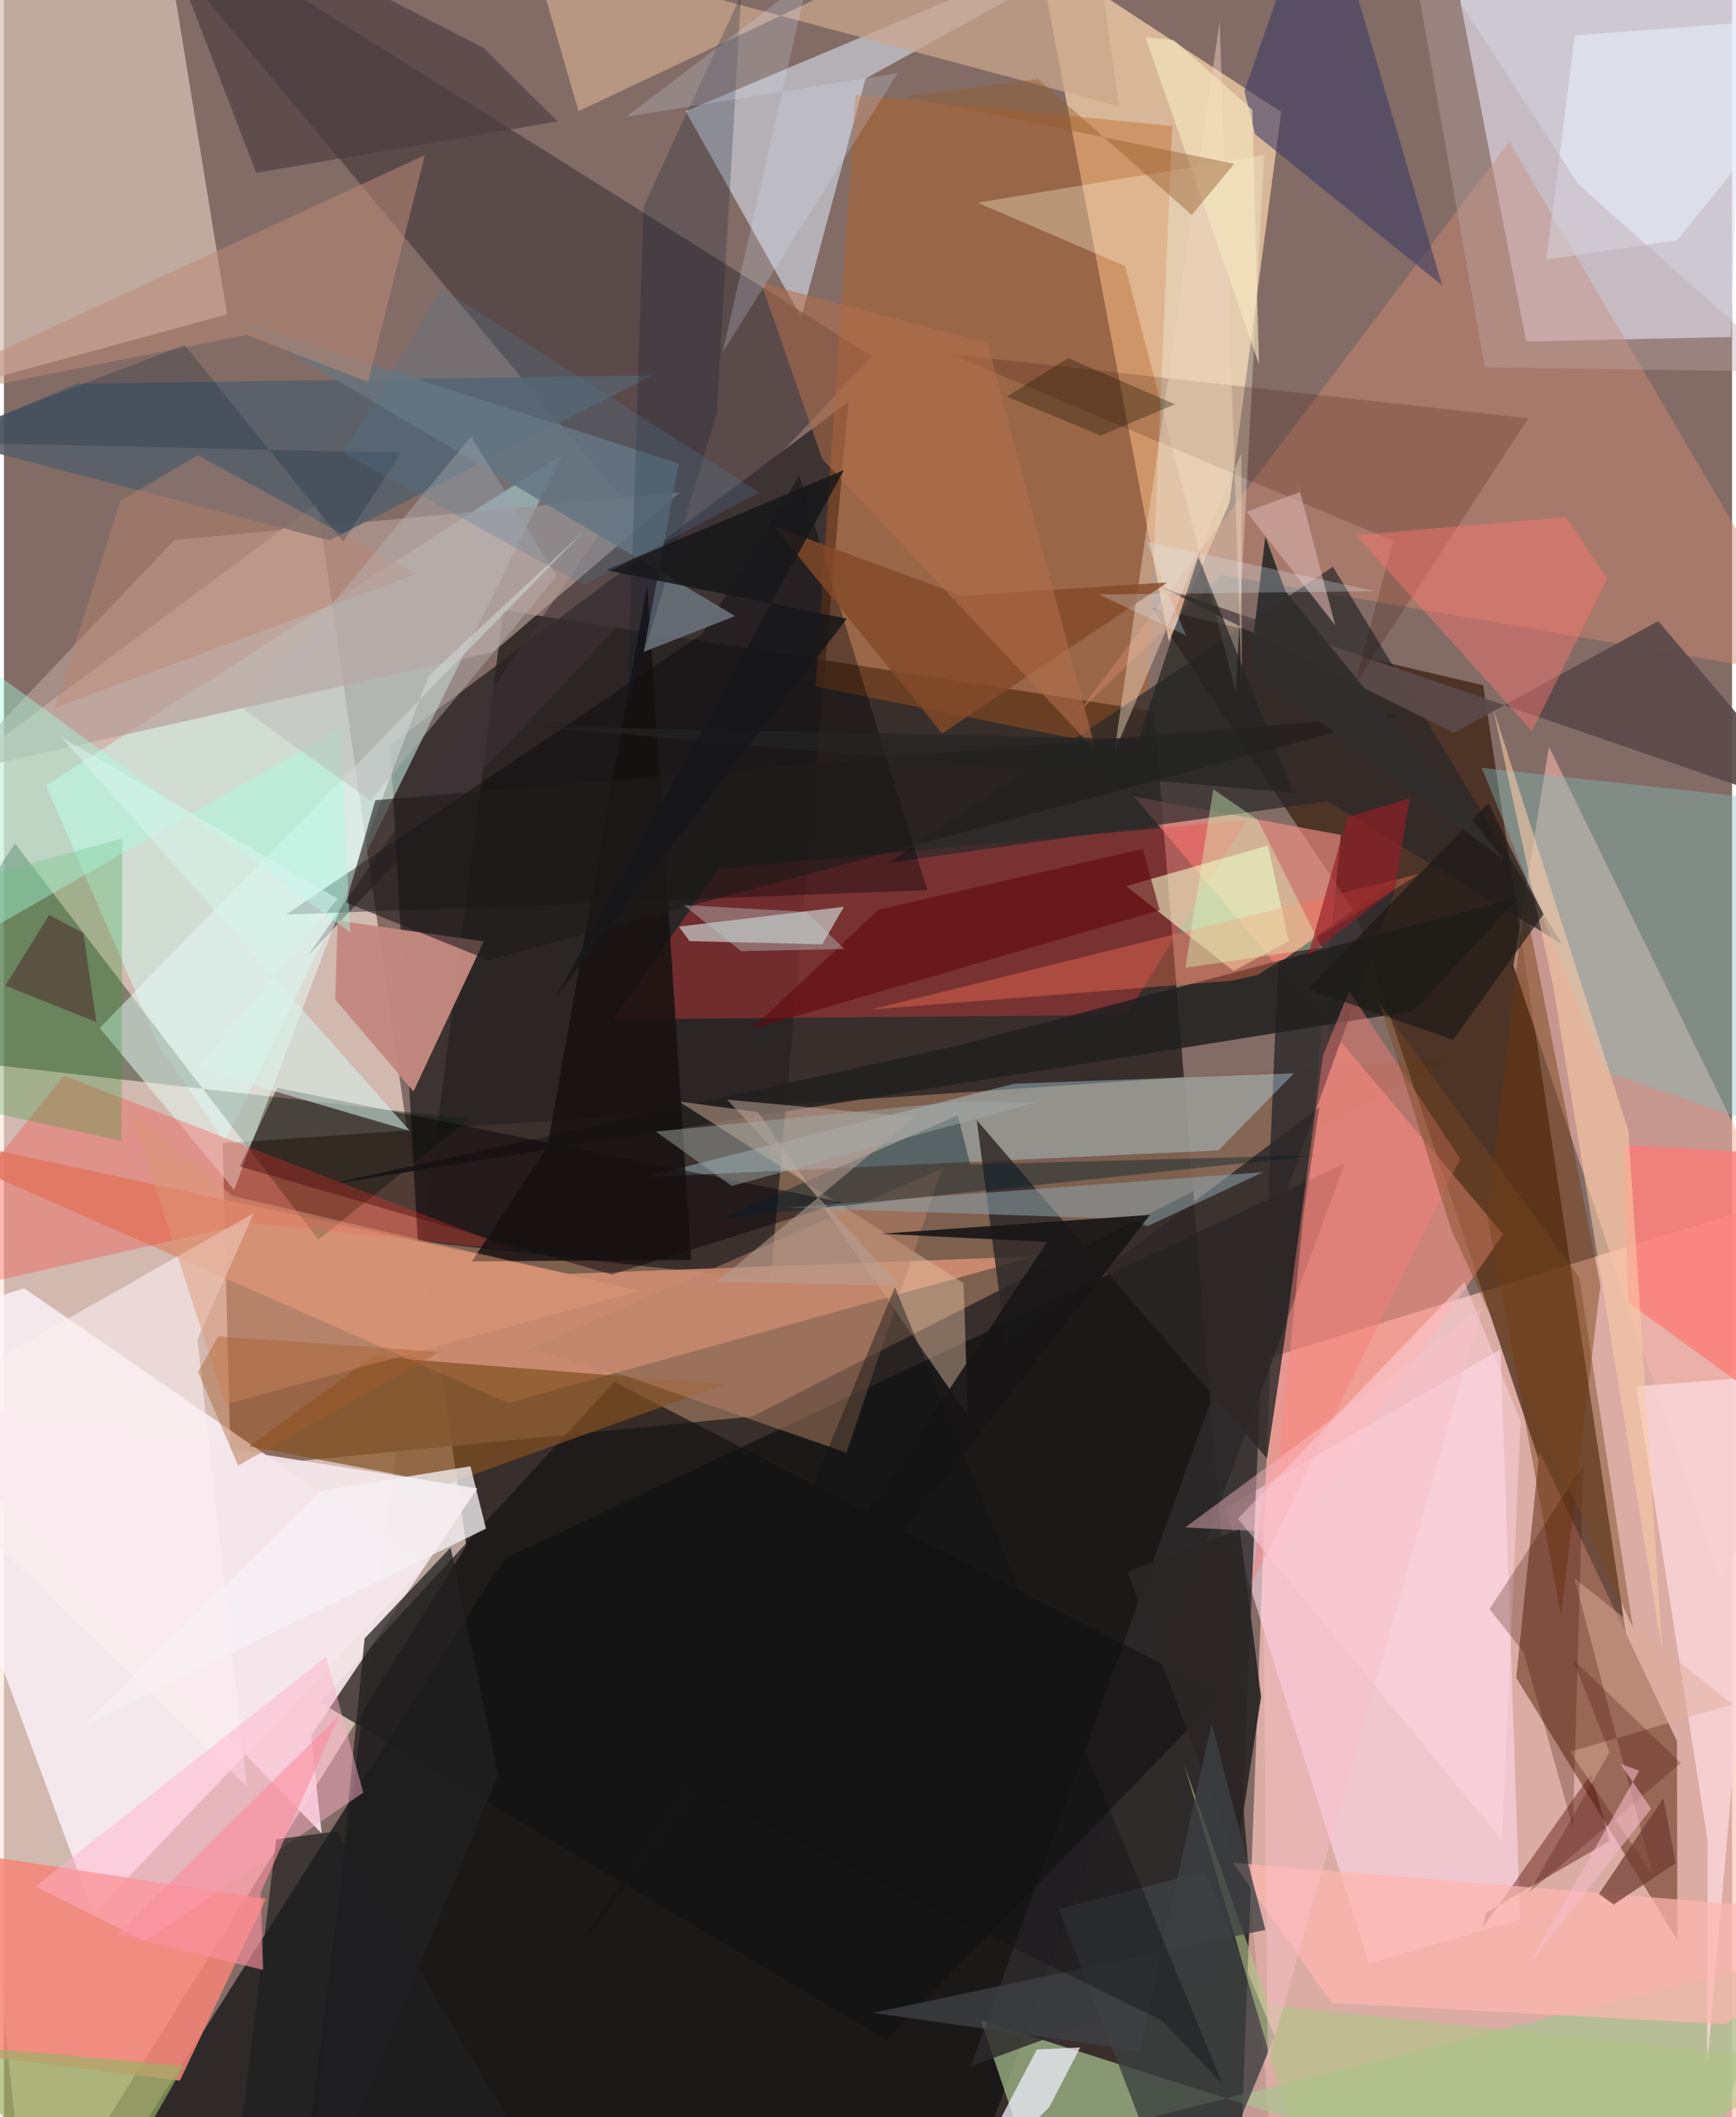 <svg xmlns="http://www.w3.org/2000/svg" width="228" height="278" viewBox="0 0 836 1024"><path fill="#836c65" d="M0 0h836v1024H0z"/><path fill="#0a0707" fill-opacity=".616" d="M614.394 1055.475l-57.998-711.377-314.834-48.948-100.03 784.64z"/><path fill="#ffe5db" fill-opacity=".631" d="M151.755 243.304L-62 402.169 11.917 1086 223.66 747.634z"/><path fill="#ffc8be" fill-opacity=".702" d="M596.766 1086l15.89-429.476L898 568.157l-61.08 512.563z"/><path fill="#866654" fill-opacity=".898" d="M700.846 512.095l-595.007 40.828 3.84 156.974 252.372-24.81z"/><path fill="#e4e5f4" fill-opacity=".757" d="M701.95-12.563L841.236.294l-5.703 162.689-99.13 2.175z"/><path fill="#2f1504" fill-opacity=".635" d="M555.24 293.81l160.363 37.635 80.349 533.838-142.165-423.702z"/><path fill="#0e1112" fill-opacity=".718" d="M55.888 1046.224l412.4 7.475 180.286-490.986-406.7 191.288z"/><path fill="#e6c4a1" fill-opacity=".851" d="M500.351-22.872l63.194 333.11 29.298-66.95 25.079-189.125z"/><path fill="#292223" fill-opacity=".769" d="M186.915 360.259l221.57-165.902-37.618 424.825-170.661-18.884z"/><path fill="#fff4fc" fill-opacity=".792" d="M43.345 925.605l160.853-168.626L9.642 623.057l-69.768 22.94z"/><path fill="#d8c2b6" fill-opacity=".722" d="M-59.83-62L75.177-48.908l32.755 200.96-149.513 40.77z"/><path fill="#d1fff6" fill-opacity=".518" d="M20.343 379.834l249.76-160.077-163.499 332.457-31.968-46.986z"/><path fill="#ff948b" fill-opacity=".6" d="M546.78 385.277l99.993 18.535-34.96 354.717 113.547-161.51z"/><path fill="#f4b6ac" fill-opacity=".584" d="M730.232 466.964l17.19-105.838 137.39 281.197-54.22 123.198z"/><path fill="#d69074" fill-opacity=".847" d="M243.909 678.536L-62 543.82l335.212 72.265 225.776-8.44z"/><path fill="#c8c9d3" fill-opacity=".725" d="M416.803 38.015l159.79-88.254L329.79 53.796l55.957 99.631z"/><path fill="#ff3d43" fill-opacity=".325" d="M601.048 396.736l-255.077 23.335-51.317 72.933 248.475-2.08z"/><path fill="#986756" d="M809.356 842.108l-66.53-140.23-11.223 109.605 77.939 126.759z"/><path fill="#002008" fill-opacity=".388" d="M-62 508.579l286.943 32.689-72.824 58.307L5.35 407.947z"/><path fill="#3f3338" fill-opacity=".584" d="M46.698-62l373.306 234.269-272.722 289.738 152.273-220.215z"/><path fill="#ffd9ec" fill-opacity=".6" d="M590.831 729.418l133.155-76.795 9.478 275.858-73.177 21.103z"/><path fill="#a9c391" fill-opacity=".706" d="M493.545 1039.367l359.81-89.868L815.382 1086 472.629 977.163z"/><path fill="#2e2b2c" fill-opacity=".831" d="M596.009 952.361l20.39-486.283 59.08-42.163L467.74 999.378z"/><path fill="#be5c18" fill-opacity=".369" d="M552.208 364.125l13.007-303.184L411.98 45.876l-19.37 286.132z"/><path fill="#c48981" fill-opacity=".965" d="M161.41 445.28l70.728 10.036-34.03 72.593-37.865-44.507z"/><path fill="#b8e4f4" fill-opacity=".376" d="M587.507 556.413l36.573-37.305-135.225 5.035-179.133 45.151z"/><path fill="#f68477" fill-opacity=".835" d="M85.12 1006.346L-62 988.026l27.032-94.292L126.737 918.4z"/><path fill="#d28971" fill-opacity=".463" d="M519.164 345.2L728.227 68.51l152.316 260.017L589.005 278.1z"/><path fill="#2a292a" fill-opacity=".702" d="M753.533 456.415L640.265 387.51l-212.291 29.736 214.949-143.157z"/><path fill="#141313" fill-opacity=".675" d="M152.949 823.33l273.933 163.505 162.25-167.143-293.87-151.3z"/><path fill="#f8ffd0" fill-opacity=".569" d="M542.915 428.59l51.918 41.046 26.63-14.457-9.954-46.257z"/><path fill="#b69e98" fill-opacity=".678" d="M82.37 261.2l244.512-22.998-90.164 77.215-261.336 58.544z"/><path fill="#f6e7ec" fill-opacity=".918" d="M229.031 719.865l-80.52 119.672 5.205 47.24L-50.85 675.611z"/><path fill="#e6f7f3" fill-opacity=".537" d="M205.416 326.856l76.01-70.727L46.314 497.18l65.036 78.289z"/><path fill="#222120" fill-opacity=".871" d="M156.225 573.067l525.98-84.149 50.55-54.87-271.663 71.718z"/><path fill="#d7eae7" fill-opacity=".592" d="M326.504 448.159l5.169 7.037 64.225 1.533 10.427-18.144z"/><path fill="#e9c4a6" fill-opacity=".427" d="M326.536 532.768l137.739 87.933 2.022 63.872L364.772 537.86z"/><path fill="#caa58c" fill-opacity=".737" d="M277.915 53.787L523.24-62l16.237 113.497-284.163-76.151z"/><path fill="#fff8e0" fill-opacity=".318" d="M609.647 74.927l-13.699 259.861-53.557-206.092-71.369-30.652z"/><path fill="#585f69" fill-opacity=".894" d="M313.77 181.506l-278.81 4.108-63.202 27.092 185.705 48.628z"/><path fill="#835021" fill-opacity=".698" d="M118.636 699.49l59.838-43.38 170.231 13.395-134.4 48.276z"/><path fill="#2d2727" fill-opacity=".827" d="M470.612 541.755L611.058 705.46l25.327-169.988-151.727 114.562z"/><path fill="#090008" fill-opacity=".463" d="M132.21 526.15l-17.95 38.102 179.77 52.182 111.592-34.828z"/><path fill="#000107" fill-opacity=".365" d="M136.43 442.35l201.272-135.698 47.015-76.613 61.973 200.479z"/><path fill="#fbd5d9" fill-opacity=".82" d="M823.913 999.323l29.52-333.687-63.788 4.834 34.562 220.056z"/><path fill="#ff3229" fill-opacity=".278" d="M119.093 591.426L-62 632.753l91.076-112.448 218.88 84.475z"/><path fill="#81bebe" fill-opacity=".392" d="M714.901 371.397L898 391.558l-27.9 159.44-95.318-32.591z"/><path fill="#393b66" fill-opacity=".573" d="M637.172-62l58.56 200.009-90.495-73.13-5.161-20.89z"/><path fill="#54100b" fill-opacity=".427" d="M767.739 858.05l-52.436 74.445 1.446-7.315 60.127-34.791z"/><path fill="#b98567" fill-opacity=".486" d="M453.767 565.2l-199.863 87.273 47.033 13.066 106.655 37.069z"/><path fill="#fc7975" fill-opacity=".753" d="M874.856 559.184l-90.981-5.512 1.838 76.254L898 711.35z"/><path fill="#ebeaf5" fill-opacity=".765" d="M499.641 991.281l-36.712 70.267 42.766-42.405 14.96-28.878z"/><path fill="#5a4a49" fill-opacity=".925" d="M559.969 284.026l141.402 70.467 98.907-54.1 79.506 93.623z"/><path fill="#151010" fill-opacity=".827" d="M262.933 554.644l-36.535 55.426 106.08-.695-21.284-326.47z"/><path fill="#f4f0f3" fill-opacity=".769" d="M233.2 739.345L39.176 834.034l114.417-113.082 72.082-11.761z"/><path fill="#310700" fill-opacity=".184" d="M458.19 171.288l213.86 90.39-18.535 69.553 83.861-128.896z"/><path fill="#349a39" fill-opacity=".29" d="M-62 437.594v88.271l118.93 25.947.292-146.22z"/><path fill="#8ea2a8" fill-opacity=".553" d="M553.134 593.086l55.996-26.134-231 17.103 165.986 5.524z"/><path fill="#483941" fill-opacity=".612" d="M231.785 23.01L66.084-62l55.92 145.599 145.861-24.895z"/><path fill="#ff7471" fill-opacity=".439" d="M739.2 353.618l-85.147-94.807 101.72-8.737 19.852 29.941z"/><path fill="#3b4041" fill-opacity=".796" d="M572.835 1086l-62.647-162.805 70.929-17.85 33.617 79.581z"/><path fill="#01202a" fill-opacity=".404" d="M347.138 589.298l114.272-49.824 6.066 23.745 169.38-4.578z"/><path fill="#fbeef2" fill-opacity=".6" d="M-62 690.464L120.887 586.76l-27.275 61.073 23.867 216.125z"/><path fill="#e8f0ff" fill-opacity=".537" d="M898 6.655l-88.521 109.537-63.244 9.357 13.698-108.43z"/><path fill="#6b747d" fill-opacity=".859" d="M309.483 315.297l16.977-91.079-213.932-69.154L353.737 297.96z"/><path fill="#fdb6af" fill-opacity=".718" d="M642.195 968.658l190.885 10.377L898 925.988l-303.421-25.02z"/><path fill="#eed4bb" fill-opacity=".459" d="M598.594 219.264l-61.402 144.4 50.95-353.497 10.7 323.549z"/><path fill="#f9cba6" fill-opacity=".565" d="M802.332 799.118l-52.917-322.382-28.913-133.85 65.4 204.157z"/><path fill="#b8a095" fill-opacity=".545" d="M344.832 619.934l88.734 1.799-83.722-89.879 90.83 8.462z"/><path fill="#222022" fill-opacity=".753" d="M174.459 792.476l41.618-43.973 22.938 109.68L145.34 1086z"/><path fill="#703508" fill-opacity=".416" d="M717.595 587.898l18.056-152.17 36.653 185.918-19.04 159.772z"/><path fill="#a4fde1" fill-opacity=".416" d="M-34.33 465.398l197.06-113.215 4.8 98.817L-4.83 325.12z"/><path fill="#bc8a77" fill-opacity=".533" d="M-62 197.597l179.343-35.605 58.783 22.734L203.63 75.03z"/><path fill="#ffb1ca" fill-opacity=".471" d="M68.509 938.9l105.316-71.88-18.02-65.773L15.2 912.422z"/><path fill="#f47d78" fill-opacity=".455" d="M704.513 560.508l-101.162 205.86 34.79-255.905 12.633-31.235z"/><path fill="#844a29" fill-opacity=".812" d="M372.688 254.658l81.175 100.117 109.08-73.106-99.662 6.428z"/><path fill="#ff7355" fill-opacity=".384" d="M606.406 471.606l-12.49 2.724-174.508 13.95 265.338-65.645z"/><path fill="#600b0f" fill-opacity=".62" d="M550.921 410.598l-127.893 29.339-61.314 57.777 197.412-57.476z"/><path fill="#b36e4c" fill-opacity=".553" d="M528.31 363.256l-52.517-197.363-109.54-29.007 29.679 85.19z"/><path fill="#de9978" fill-opacity=".494" d="M307.398 624.42L107.17 679.275 61.694 538.502l48.99 39.92z"/><path fill="#ffd8e2" fill-opacity=".463" d="M724.692 890.099L596.94 734.547l109.604-114.555 27.16 67.487z"/><path fill="#0a1d32" fill-opacity=".239" d="M301.55 342.249l43.29-142.098L356.626-2.466 309.459 99.89z"/><path fill="#d7f4ec" fill-opacity=".549" d="M27.497 356.3l134 78.444-68.022 82.073 102.869 30.137z"/><path fill="#171516" fill-opacity=".902" d="M424.135 596.727l130.288-9.142-278.23 356.625L504.75 600.681z"/><path fill="#9ab162" fill-opacity=".675" d="M-62 958.323v27.573l149.015 13.296-41.87 73.328z"/><path fill="#bba7a8" fill-opacity=".392" d="M716.367 177.674L677.997-39.27 761.64 89.12l101.778 90.676z"/><path fill="#1e1b1c" fill-opacity=".604" d="M234.279 464.364l441.246-118.71-495.842 41.38-14.173 49.464z"/><path fill="#deae9b" fill-opacity=".49" d="M797.837 907.36l-38.119-144.053 76.425 61.044-78.543 22.9z"/><path fill="#1d1a16" fill-opacity=".671" d="M744.812 442.186l-26.718-53.741-87.35 89.963 70.293 24.549z"/><path fill="#3f0e00" fill-opacity=".263" d="M718.705 778.255l16.59 21.041 23.695 84.613 5.064-175.262z"/><path fill="#d9e7ff" fill-opacity=".212" d="M432.324 35.423l-84.702 135.092 41.394-180.893-87.88 66.784z"/><path fill="#a2aeaa" fill-opacity=".463" d="M352.09 573.611l147.32-40.503-38.769-.199-145.288 14.395z"/><path fill="#bc846e" fill-opacity=".439" d="M93.679 220.212l-37.37 22.022-31.686 100.158 174.83-64.773z"/><path fill="#afc687" fill-opacity=".592" d="M570.997 853.556l41 116.231 285.588 29.774L639.417 1086z"/><path fill="#bbb3b5" fill-opacity=".431" d="M116.263 343.446l109.778-132.339 41.278 67.562-89.953 108.607z"/><path fill="#fbbfca" fill-opacity=".435" d="M715.006 632.645l-103.65 365.04-2.338-256.97-37.536-1.973z"/><path fill="#daffc0" fill-opacity=".38" d="M637.507 458.293l-65.97 9.807 13.472-86.367 21.539 14.803z"/><path fill="#6e3a2e" fill-opacity=".702" d="M802.747 869.778l-31.16 46.276 7.179 5.053 29.967-19.984z"/><path fill="#d6b0aa" fill-opacity=".616" d="M625.327 231.585L626.76 238l-25.628 9.552 42.92 54.917z"/><path fill="#232423" fill-opacity=".702" d="M548.983 357.349l-292.356-6.039 367.084 32.165-45.896-114.048z"/><path fill="#1f1505" fill-opacity=".337" d="M514.887 173.233l-29.712 18.6 45.395 18.804 35.944-15.093z"/><path fill="#2a2625" fill-opacity=".925" d="M543.523 760.235l52.514 139.474 12.135-79.026-10.344-80.904z"/><path fill="#78481f" fill-opacity=".435" d="M700.022 594.262l-34.27-108.35 96.347 131.846 25.91 169.46z"/><path fill="#171719" fill-opacity=".851" d="M406.39 227.332L267.335 481.616l140.43-182.376-116.48-23.475z"/><path fill="#a85a26" fill-opacity=".4" d="M113.277 708.83l97.476-54.977-107.082-7.48-9.798 17.116z"/><path fill="#1e1f21" fill-opacity=".698" d="M131.698 889.6l-22.538 186.177L280.164 1086l-118.91-200.218z"/><path fill="#3d4044" fill-opacity=".784" d="M584.248 833.415l25.983 99.982-189.847 40.149 128.94 18.318z"/><path fill="#f5e9bf" fill-opacity=".624" d="M565.854 19.312l38.074 33.74 3.233 123.2-54.905-158.177z"/><path fill="#440e00" fill-opacity=".259" d="M776.698 847.566l-17.42-44.687 51.983 49.776-73.435 62.635z"/><path fill="#4e2227" fill-opacity=".506" d="M44.732 494.384l-6.355-43.156-16.542-8.72-21.13 34.214z"/><path fill="#141415" fill-opacity=".431" d="M330.884 864.573L431.01 622.622l158.436 385.239-29.273-30.55z"/><path fill="#951e25" fill-opacity=".651" d="M630.957 462.199l41.778-32.032 7.32-44.056-30.13 9.087z"/><path fill="#945d2f" fill-opacity=".439" d="M500.225 38.2l-64.931 8.468L595.17 79.223l-20.562 24.75z"/><path fill="#f7bcca" fill-opacity=".576" d="M781.972 853.094l9.156 3.35-53.946 94.47 59.716-76.095z"/><path fill="#302e2d" fill-opacity=".953" d="M620.017 286.066l106.175 130.276-123.58-92.908 7.616-63.86z"/><path fill="#fa90a0" fill-opacity=".627" d="M162.111 829.774l-37.885 85.67 1.135 37.328-70.655-16.999z"/><path fill="#051e36" fill-opacity=".224" d="M192.01 219.011l-27.89 42.93-76.685-95.03-122.822 46.862z"/><path fill="#507b92" fill-opacity=".267" d="M211.63 139.422l-47.293 79.703 116.079 63.856 85.013-44.721z"/><path fill="#bcccc9" fill-opacity=".4" d="M388.14 441.035l-59.247-3.279 27.658 22.275 50.013-1.017z"/><path fill="#e0f5ff" fill-opacity=".251" d="M529.81 287.574l42.08 19.8-19.192-45.327 110.687 23.862z"/></svg>
